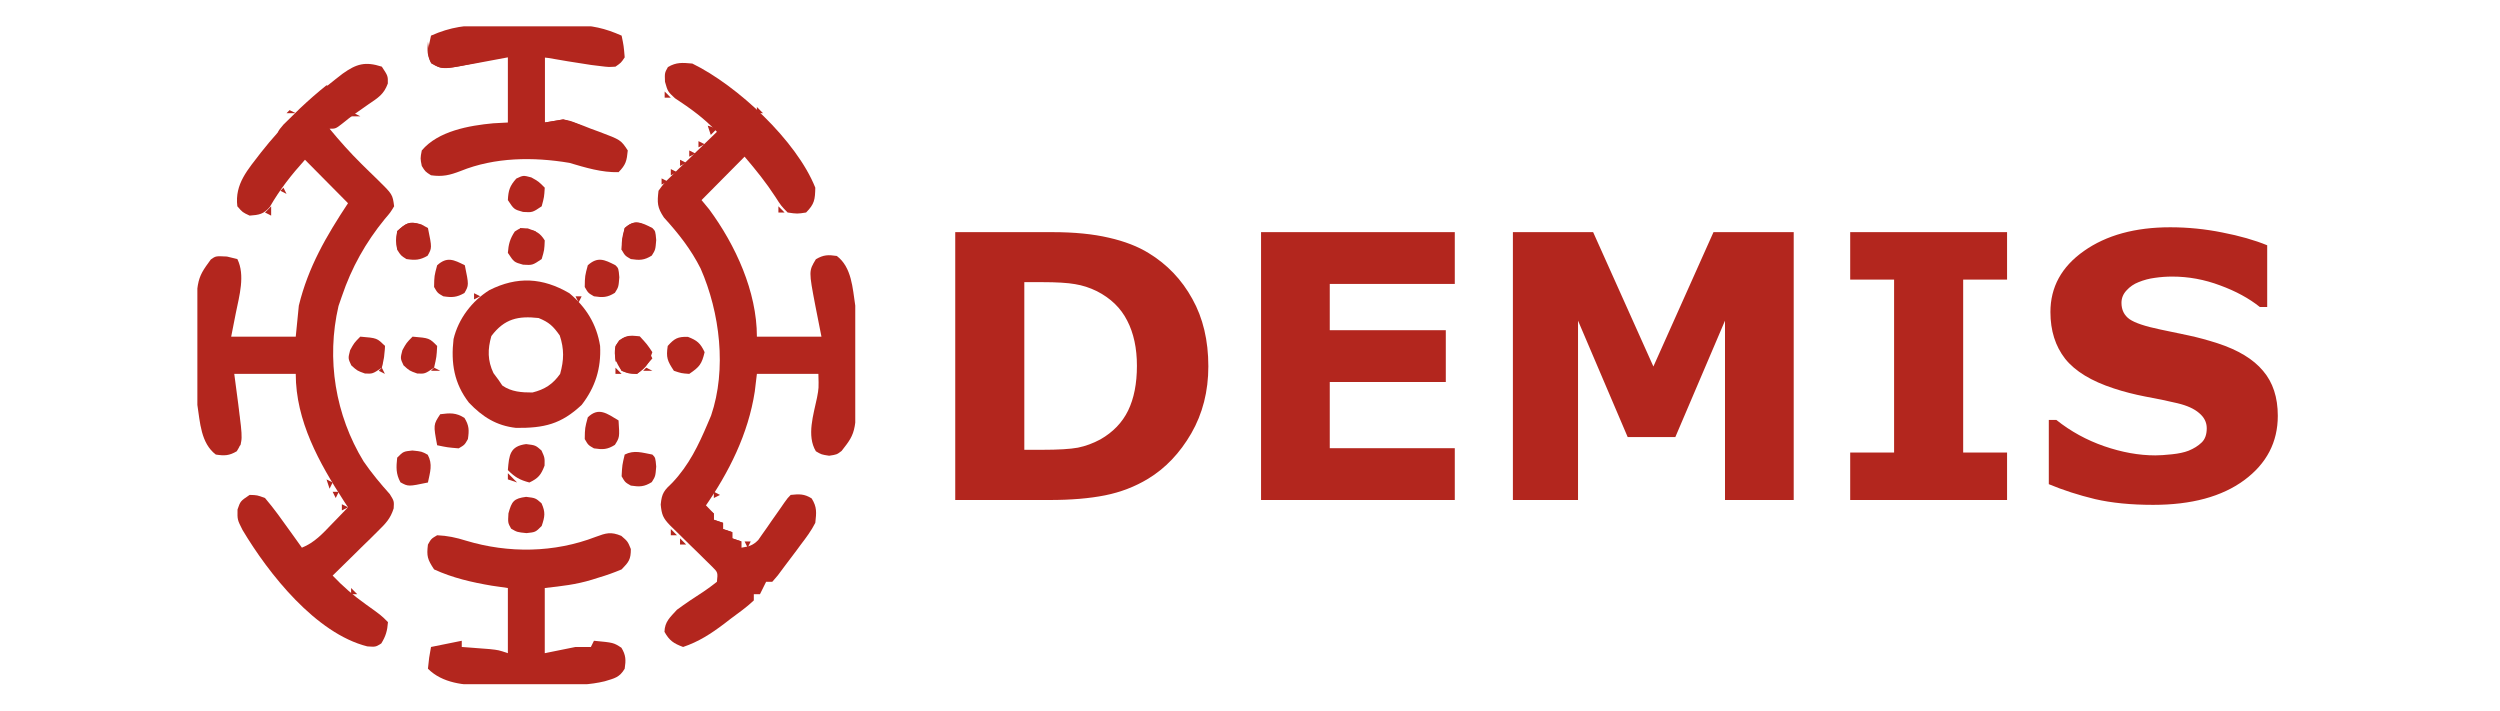 <svg width="190" height="54" viewBox="0 0 190 54" fill="none" xmlns="http://www.w3.org/2000/svg">
<g clip-path="url(#clip0_1133_10675)">
<path d="M52.617 4.83C56.028 6.491 60.537 10.682 61.963 14.264C61.946 15.174 61.899 15.508 61.262 16.151C60.59 16.255 60.59 16.255 59.86 16.151C59.364 15.642 59.364 15.642 58.926 14.957C58.197 13.84 57.473 12.947 56.589 11.906C55.51 12.995 54.43 14.085 53.318 15.207C53.511 15.441 53.704 15.675 53.902 15.915C55.9 18.63 57.524 22.153 57.524 25.585C59.143 25.585 60.762 25.585 62.43 25.585C62.201 24.417 62.201 24.417 61.969 23.25C61.463 20.599 61.463 20.599 62.007 19.703C62.585 19.361 62.939 19.353 63.599 19.453C64.735 20.316 64.796 21.898 65 23.226C65.081 24.324 65.102 25.414 65.092 26.514C65.088 27 65.092 27.485 65.096 27.971C65.104 32.811 65.104 32.811 63.961 34.272C63.599 34.547 63.599 34.547 63.014 34.636C62.43 34.547 62.43 34.547 62.007 34.297C61.288 33.113 61.835 31.49 62.094 30.219C62.228 29.506 62.228 29.506 62.197 28.415C60.654 28.415 59.112 28.415 57.524 28.415C57.471 28.858 57.418 29.3 57.363 29.756C56.867 32.983 55.4 35.902 53.552 38.557C53.783 38.712 54.014 38.868 54.253 39.028C54.253 39.184 54.253 39.34 54.253 39.5C54.484 39.578 54.715 39.656 54.954 39.736C54.954 39.892 54.954 40.047 54.954 40.208C55.185 40.285 55.416 40.363 55.654 40.443C55.654 40.599 55.654 40.755 55.654 40.915C55.886 40.993 56.117 41.071 56.355 41.151C56.355 41.307 56.355 41.462 56.355 41.623C56.921 41.532 57.222 41.457 57.628 41.039C57.73 40.894 57.831 40.748 57.935 40.598C58.047 40.44 58.159 40.283 58.274 40.12C58.388 39.954 58.502 39.789 58.619 39.618C58.849 39.291 59.078 38.964 59.308 38.638C59.459 38.419 59.459 38.419 59.612 38.197C59.86 37.849 59.86 37.849 60.094 37.613C60.741 37.544 61.125 37.527 61.685 37.879C62.101 38.541 62.049 38.958 61.963 39.736C61.657 40.341 61.264 40.864 60.853 41.401C60.749 41.543 60.646 41.684 60.539 41.829C60.239 42.236 59.934 42.637 59.627 43.038C59.372 43.38 59.372 43.38 59.112 43.73C58.973 43.89 58.835 44.051 58.692 44.217C58.538 44.217 58.383 44.217 58.225 44.217C58.07 44.528 57.916 44.84 57.757 45.16C57.603 45.16 57.449 45.16 57.29 45.16C57.29 45.316 57.29 45.472 57.29 45.632C56.745 46.151 56.125 46.582 55.523 47.032C55.276 47.223 55.276 47.223 55.024 47.417C54.028 48.169 53.1 48.77 51.916 49.17C51.198 48.902 50.877 48.692 50.5 48.02C50.523 47.235 50.932 46.913 51.449 46.34C52.105 45.858 52.768 45.414 53.452 44.976C53.808 44.74 54.149 44.48 54.486 44.217C54.561 43.505 54.561 43.505 54.125 43.069C53.961 42.907 53.796 42.746 53.626 42.58C53.447 42.403 53.269 42.227 53.086 42.045C52.897 41.862 52.709 41.679 52.515 41.49C52.145 41.127 51.775 40.763 51.406 40.398C51.241 40.237 51.076 40.076 50.906 39.91C50.385 39.364 50.289 39.112 50.214 38.35C50.294 37.463 50.481 37.27 51.113 36.67C52.364 35.34 53.079 33.853 53.785 32.189C53.87 31.989 53.955 31.789 54.043 31.582C55.243 28.061 54.712 23.752 53.252 20.418C52.514 18.942 51.563 17.746 50.458 16.53C49.946 15.764 49.941 15.409 50.047 14.5C50.455 13.928 50.455 13.928 51.018 13.382C51.218 13.184 51.419 12.986 51.625 12.783C51.837 12.581 52.048 12.379 52.267 12.171C52.478 11.964 52.69 11.756 52.908 11.543C53.431 11.031 53.957 10.524 54.486 10.019C53.513 8.984 52.472 8.238 51.292 7.462C50.748 6.953 50.748 6.953 50.539 6.213C50.514 5.538 50.514 5.538 50.763 5.096C51.415 4.713 51.87 4.766 52.617 4.83Z" fill="#B3261E"/>
<path d="M29.019 5.066C29.486 5.773 29.486 5.773 29.475 6.347C29.172 7.172 28.743 7.424 28.026 7.911C27.344 8.38 26.682 8.84 26.044 9.369C25.514 9.783 25.514 9.783 25.047 9.783C25.811 10.711 26.604 11.6 27.459 12.444C27.596 12.579 27.732 12.714 27.873 12.853C28.148 13.123 28.424 13.391 28.702 13.658C29.835 14.771 29.835 14.771 29.954 15.679C29.668 16.153 29.668 16.153 29.238 16.652C27.785 18.437 26.721 20.33 25.982 22.519C25.898 22.761 25.814 23.003 25.728 23.252C24.785 27.305 25.489 31.545 27.628 35.06C28.235 35.945 28.909 36.756 29.625 37.553C29.954 38.085 29.954 38.085 29.919 38.639C29.669 39.425 29.311 39.785 28.726 40.359C28.526 40.558 28.327 40.756 28.121 40.961C27.912 41.164 27.702 41.368 27.486 41.578C27.275 41.787 27.064 41.995 26.847 42.21C26.327 42.724 25.805 43.235 25.281 43.745C26.061 44.568 26.856 45.256 27.778 45.912C28.977 46.769 28.977 46.769 29.486 47.283C29.437 47.93 29.32 48.355 28.975 48.904C28.552 49.17 28.552 49.17 27.915 49.126C24.009 48.143 20.427 43.624 18.43 40.274C18.038 39.5 18.038 39.5 18.052 38.719C18.271 38.085 18.271 38.085 18.972 37.613C19.542 37.628 19.542 37.628 20.14 37.849C20.834 38.66 21.447 39.531 22.068 40.399C22.233 40.629 22.398 40.859 22.568 41.096C22.692 41.27 22.816 41.444 22.944 41.623C23.896 41.243 24.525 40.552 25.222 39.824C25.341 39.703 25.459 39.581 25.581 39.456C25.871 39.157 26.16 38.857 26.449 38.556C26.347 38.402 26.245 38.248 26.14 38.088C24.259 35.177 22.477 31.993 22.477 28.415C20.935 28.415 19.393 28.415 17.804 28.415C17.957 29.583 17.957 29.583 18.112 30.75C18.464 33.522 18.464 33.522 17.994 34.296C17.416 34.638 17.061 34.647 16.402 34.547C15.265 33.684 15.205 32.102 15 30.773C14.92 29.676 14.899 28.586 14.909 27.486C14.913 27 14.909 26.515 14.905 26.029C14.896 21.261 14.896 21.261 16.023 19.72C16.402 19.453 16.402 19.453 17.249 19.497C17.509 19.56 17.77 19.623 18.038 19.689C18.648 20.92 18.182 22.505 17.921 23.801C17.805 24.39 17.69 24.978 17.57 25.585C19.19 25.585 20.809 25.585 22.477 25.585C22.554 24.806 22.631 24.028 22.711 23.226C23.427 20.293 24.797 17.945 26.449 15.443C25.369 14.354 24.29 13.264 23.178 12.141C22.148 13.285 21.273 14.391 20.504 15.73C20.026 16.283 19.687 16.334 18.972 16.387C18.432 16.136 18.432 16.136 18.038 15.679C17.825 13.97 18.849 12.881 19.825 11.6C21.497 9.472 23.381 7.662 25.514 6.009C25.691 5.872 25.867 5.734 26.049 5.593C27.087 4.857 27.749 4.656 29.019 5.066Z" fill="#B3261E"/>
<path d="M47.221 40.727C47.71 41.151 47.71 41.151 47.944 41.726C47.944 42.518 47.792 42.71 47.243 43.274C46.641 43.527 46.084 43.727 45.462 43.908C45.304 43.958 45.147 44.008 44.984 44.059C43.76 44.431 42.709 44.542 41.402 44.689C41.402 46.323 41.402 47.958 41.402 49.642C42.173 49.486 42.944 49.33 43.738 49.17C44.124 49.17 44.51 49.17 44.907 49.17C45.022 48.937 45.022 48.937 45.14 48.698C46.632 48.84 46.632 48.84 47.228 49.229C47.574 49.803 47.575 50.161 47.477 50.821C47.083 51.491 46.698 51.552 45.953 51.779C44.849 52.045 43.782 52.072 42.651 52.071C42.441 52.072 42.231 52.073 42.014 52.074C41.573 52.076 41.131 52.076 40.689 52.075C40.017 52.074 39.346 52.08 38.675 52.085C38.243 52.086 37.812 52.086 37.38 52.086C37.182 52.088 36.984 52.09 36.78 52.093C35.287 52.081 33.624 51.932 32.523 50.821C32.611 49.966 32.611 49.966 32.757 49.17C33.528 49.014 34.299 48.859 35.094 48.698C35.094 48.854 35.094 49.01 35.094 49.17C35.385 49.191 35.385 49.191 35.682 49.213C35.936 49.233 36.19 49.253 36.452 49.273C36.704 49.292 36.956 49.312 37.216 49.331C37.897 49.406 37.897 49.406 38.598 49.642C38.598 48.007 38.598 46.373 38.598 44.689C38.194 44.63 37.789 44.572 37.372 44.512C35.871 44.258 34.38 43.916 32.991 43.274C32.487 42.511 32.414 42.271 32.523 41.387C32.772 40.945 32.772 40.945 33.224 40.679C34.008 40.713 34.67 40.855 35.418 41.091C38.648 42.064 42.125 42.018 45.276 40.801C46.068 40.508 46.425 40.395 47.221 40.727Z" fill="#B3261E"/>
<path d="M37.094 1.906C37.442 1.905 37.442 1.905 37.796 1.904C38.283 1.904 38.77 1.905 39.257 1.908C39.998 1.912 40.739 1.908 41.481 1.903C41.956 1.904 42.431 1.905 42.906 1.906C43.126 1.905 43.345 1.903 43.572 1.902C44.953 1.917 45.978 2.144 47.243 2.708C47.404 3.489 47.404 3.489 47.477 4.359C47.203 4.77 47.203 4.77 46.776 5.066C46.244 5.1 46.244 5.1 45.622 5.022C45.397 4.995 45.172 4.967 44.94 4.939C43.757 4.764 42.58 4.568 41.402 4.359C41.402 5.993 41.402 7.628 41.402 9.311C41.865 9.234 42.327 9.156 42.804 9.076C43.319 9.174 43.319 9.174 43.797 9.356C43.974 9.422 44.152 9.489 44.335 9.557C44.618 9.669 44.618 9.669 44.907 9.783C45.117 9.86 45.328 9.937 45.545 10.016C47.182 10.634 47.182 10.634 47.711 11.434C47.635 12.218 47.569 12.521 47.01 13.085C45.723 13.117 44.495 12.737 43.271 12.377C40.538 11.918 37.606 11.942 35.006 12.997C34.169 13.317 33.64 13.445 32.757 13.321C32.319 13.041 32.319 13.041 32.056 12.613C31.939 12.039 31.939 12.039 32.056 11.434C33.301 9.954 35.661 9.54 37.489 9.37C37.855 9.351 38.221 9.332 38.598 9.311C38.598 7.677 38.598 6.043 38.598 4.359C37.354 4.59 37.354 4.59 36.11 4.824C33.61 5.28 33.61 5.28 32.772 4.816C32.38 4.093 32.597 3.487 32.757 2.708C34.249 2.043 35.473 1.896 37.094 1.906Z" fill="#B3261E"/>
<path d="M43.271 22.283C44.543 23.348 45.347 24.639 45.608 26.292C45.693 27.997 45.247 29.427 44.206 30.773C42.636 32.244 41.347 32.538 39.219 32.52C37.728 32.353 36.674 31.684 35.642 30.606C34.507 29.138 34.261 27.592 34.469 25.77C34.838 24.227 35.865 22.879 37.197 22.047C39.306 20.989 41.236 21.095 43.271 22.283ZM37.343 25.541C37.055 26.555 37.051 27.4 37.503 28.356C37.633 28.531 37.764 28.706 37.898 28.887C38.035 29.091 38.035 29.091 38.175 29.299C38.872 29.784 39.643 29.83 40.468 29.83C41.404 29.594 42.006 29.209 42.571 28.415C42.863 27.361 42.885 26.537 42.541 25.496C42.04 24.788 41.736 24.493 40.935 24.17C39.392 23.997 38.34 24.213 37.343 25.541Z" fill="#B3261E"/>
<path d="M39.985 33.751C40.7 33.839 40.7 33.839 41.153 34.237C41.401 34.783 41.401 34.783 41.387 35.387C41.117 36.094 40.913 36.346 40.233 36.67C39.5 36.476 39.134 36.268 38.598 35.726C38.691 34.589 38.752 33.91 39.985 33.751Z" fill="#B3261E"/>
<path d="M48.645 25.585C49.185 26.174 49.185 26.174 49.579 26.764C49.287 27.626 49.189 27.892 48.411 28.415C47.812 28.371 47.812 28.371 47.243 28.179C46.739 27.417 46.666 27.176 46.775 26.292C47.273 25.526 47.768 25.412 48.645 25.585Z" fill="#B3261E"/>
<path d="M40.116 17.36C40.752 17.584 41.045 17.694 41.401 18.273C41.372 18.996 41.372 18.996 41.168 19.689C40.467 20.16 40.467 20.16 39.751 20.116C39.065 19.924 39.065 19.924 38.598 19.217C38.647 18.556 38.759 18.148 39.123 17.595C39.532 17.33 39.532 17.33 40.116 17.36Z" fill="#B3261E"/>
<path d="M52.281 25.6C52.981 25.872 53.23 26.078 53.551 26.764C53.339 27.666 53.16 27.892 52.383 28.415C51.784 28.371 51.784 28.371 51.215 28.179C50.713 27.42 50.616 27.175 50.747 26.293C51.259 25.719 51.513 25.581 52.281 25.6Z" fill="#B3261E"/>
<path d="M31.355 25.585C32.629 25.692 32.629 25.692 33.224 26.293C33.18 27.118 33.18 27.118 32.99 27.944C32.289 28.415 32.289 28.415 31.705 28.386C31.121 28.179 31.121 28.179 30.669 27.767C30.42 27.236 30.42 27.236 30.581 26.617C30.888 26.057 30.888 26.057 31.355 25.585Z" fill="#B3261E"/>
<path d="M27.383 25.585C28.658 25.692 28.658 25.692 29.252 26.293C29.209 27.118 29.209 27.118 29.019 27.944C28.318 28.415 28.318 28.415 27.734 28.386C27.15 28.179 27.15 28.179 26.697 27.767C26.449 27.236 26.449 27.236 26.609 26.617C26.916 26.057 26.916 26.057 27.383 25.585Z" fill="#B3261E"/>
<path d="M40.379 13.483C40.934 13.793 40.934 13.793 41.401 14.264C41.358 14.972 41.358 14.972 41.168 15.679C40.467 16.151 40.467 16.151 39.751 16.107C39.065 15.915 39.065 15.915 38.598 15.208C38.635 14.463 38.743 14.127 39.24 13.571C39.766 13.321 39.766 13.321 40.379 13.483Z" fill="#B3261E"/>
<path d="M39.986 37.761C40.701 37.849 40.701 37.849 41.154 38.247C41.468 38.938 41.409 39.261 41.169 39.972C40.701 40.444 40.701 40.444 40.015 40.517C39.299 40.444 39.299 40.444 38.847 40.178C38.598 39.736 38.598 39.736 38.642 39.014C38.893 38.1 39.044 37.882 39.986 37.761Z" fill="#B3261E"/>
<path d="M31.34 34.238C32.056 34.312 32.056 34.312 32.508 34.562C32.901 35.284 32.683 35.89 32.523 36.67C31.027 36.983 31.027 36.983 30.435 36.655C30.081 36.003 30.11 35.514 30.186 34.783C30.654 34.312 30.654 34.312 31.34 34.238Z" fill="#B3261E"/>
<path d="M46.776 20.16C47.01 20.396 47.01 20.396 47.068 21.074C47.01 21.811 47.01 21.811 46.732 22.254C46.156 22.615 45.807 22.62 45.14 22.519C44.702 22.268 44.702 22.268 44.44 21.811C44.454 20.971 44.454 20.971 44.673 20.16C45.423 19.485 45.938 19.726 46.776 20.16Z" fill="#B3261E"/>
<path d="M49.58 17.33C49.813 17.566 49.813 17.566 49.872 18.244C49.813 18.981 49.813 18.981 49.536 19.424C48.959 19.785 48.611 19.79 47.944 19.689C47.506 19.438 47.506 19.438 47.243 18.981C47.258 18.141 47.258 18.141 47.477 17.33C48.227 16.654 48.741 16.896 49.58 17.33Z" fill="#B3261E"/>
<path d="M32.013 17.05C32.181 17.143 32.35 17.235 32.524 17.33C32.835 18.846 32.835 18.846 32.495 19.438C31.908 19.774 31.553 19.789 30.888 19.689C30.465 19.423 30.465 19.423 30.187 18.981C30.07 18.274 30.07 18.274 30.187 17.566C30.857 16.948 31.129 16.793 32.013 17.05Z" fill="#B3261E"/>
<path d="M47.01 31.953C47.094 33.233 47.094 33.233 46.732 33.81C46.156 34.172 45.807 34.177 45.14 34.076C44.702 33.825 44.702 33.825 44.44 33.368C44.454 32.528 44.454 32.528 44.673 31.717C45.5 30.913 46.131 31.429 47.01 31.953Z" fill="#B3261E"/>
<path d="M49.58 34.547C49.813 34.783 49.813 34.783 49.872 35.461C49.813 36.198 49.813 36.198 49.536 36.64C48.959 37.002 48.611 37.007 47.944 36.906C47.506 36.655 47.506 36.655 47.243 36.198C47.287 35.343 47.287 35.343 47.477 34.547C48.199 34.182 48.805 34.405 49.58 34.547Z" fill="#B3261E"/>
<path d="M33.458 31.481C34.197 31.386 34.659 31.352 35.298 31.761C35.656 32.343 35.661 32.694 35.561 33.368C35.313 33.81 35.313 33.81 34.86 34.075C33.998 34.002 33.998 34.002 33.224 33.839C32.932 32.277 32.932 32.277 33.458 31.481Z" fill="#B3261E"/>
<path d="M35.327 20.161C35.638 21.676 35.638 21.676 35.297 22.268C34.711 22.604 34.356 22.62 33.691 22.519C33.253 22.268 33.253 22.268 32.99 21.811C33.005 20.971 33.005 20.971 33.224 20.161C33.975 19.483 34.483 19.735 35.327 20.161Z" fill="#B3261E"/>
<path d="M41.168 4.123C41.708 4.123 42.247 4.123 42.803 4.123C42.803 4.2 42.803 4.278 42.803 4.358C42.341 4.358 41.878 4.358 41.402 4.358C41.402 5.993 41.402 7.627 41.402 9.311C41.864 9.233 42.327 9.156 42.803 9.075C43.592 9.296 43.592 9.296 44.205 9.547C44.205 9.625 44.205 9.703 44.205 9.783C43.203 9.705 42.201 9.627 41.168 9.547C41.168 7.757 41.168 5.967 41.168 4.123Z" fill="#B3261E"/>
<path d="M24.814 6.481C24.968 6.559 25.122 6.637 25.281 6.717C24.802 7.386 24.39 7.867 23.704 8.324C22.7 9.005 21.909 9.847 21.075 10.726C21.075 10.019 21.075 10.019 21.537 9.475C21.741 9.275 21.945 9.075 22.156 8.869C22.368 8.661 22.58 8.453 22.798 8.239C23.451 7.623 24.112 7.04 24.814 6.481Z" fill="#B3261E"/>
<path d="M56.355 7.66C57.495 8.59 58.471 9.575 59.392 10.726C58.691 10.726 58.691 10.726 58.06 10.159C57.826 9.917 57.593 9.674 57.362 9.429C57.243 9.305 57.123 9.182 57.001 9.054C56.706 8.748 56.413 8.44 56.121 8.132C56.198 7.976 56.275 7.821 56.355 7.66Z" fill="#B3261E"/>
<path d="M53.084 37.849C53.483 38.232 53.872 38.626 54.252 39.028C54.252 39.184 54.252 39.34 54.252 39.5C54.483 39.578 54.715 39.656 54.953 39.736C54.953 39.892 54.953 40.047 54.953 40.208C55.184 40.285 55.416 40.363 55.654 40.444C55.654 40.599 55.654 40.755 55.654 40.915C55.885 40.993 56.117 41.071 56.355 41.151C56.124 41.229 55.892 41.307 55.654 41.387C55.223 40.977 54.795 40.564 54.369 40.149C54.246 40.033 54.124 39.917 53.998 39.798C53.675 39.48 53.378 39.137 53.084 38.792C53.084 38.481 53.084 38.17 53.084 37.849Z" fill="#B3261E"/>
<path d="M32.524 3.179C32.548 3.33 32.572 3.481 32.597 3.636C32.65 3.797 32.703 3.957 32.757 4.123C32.989 4.2 33.22 4.278 33.458 4.358C33.458 4.514 33.458 4.67 33.458 4.83C33.613 4.776 33.768 4.723 33.928 4.667C34.238 4.565 34.238 4.565 34.553 4.462C34.757 4.393 34.96 4.325 35.169 4.254C35.852 4.11 36.296 4.175 36.963 4.358C36.963 4.436 36.963 4.514 36.963 4.594C33.646 5.335 33.646 5.335 32.786 4.786C32.442 4.226 32.472 3.826 32.524 3.179Z" fill="#B3261E"/>
<path d="M17.57 29.358C17.647 29.358 17.724 29.358 17.804 29.358C18.078 30.863 18.34 32.307 18.271 33.84C18.194 33.84 18.117 33.84 18.037 33.84C18.037 33.373 18.037 32.906 18.037 32.424C17.883 32.424 17.729 32.424 17.57 32.424C17.267 31.337 17.404 30.458 17.57 29.358Z" fill="#B3261E"/>
<path d="M49.113 26.293C49.267 26.604 49.421 26.915 49.58 27.236C49.069 27.84 49.069 27.84 48.412 28.415C47.769 28.4 47.769 28.4 47.243 28.179C47.166 28.024 47.089 27.868 47.01 27.708C47.227 27.712 47.444 27.717 47.667 27.722C48.417 27.745 48.417 27.745 49.113 27.472C49.113 27.083 49.113 26.693 49.113 26.293Z" fill="#B3261E"/>
<path d="M49.346 17.33C49.071 17.403 49.071 17.403 48.791 17.478C48.105 17.756 48.105 17.756 47.871 18.539C47.792 18.875 47.792 18.875 47.711 19.217C47.556 19.139 47.402 19.061 47.243 18.981C47.302 18.185 47.302 18.185 47.477 17.33C48.188 16.711 48.59 16.839 49.346 17.33Z" fill="#B3261E"/>
<path d="M48.645 25.585C48.411 26.056 48.411 26.056 47.944 26.263C47.43 26.486 47.43 26.486 47.301 27.029C47.282 27.175 47.263 27.321 47.243 27.471C47.089 27.471 46.934 27.471 46.775 27.471C46.691 26.422 46.691 26.422 47.053 25.865C47.607 25.498 47.995 25.532 48.645 25.585Z" fill="#B3261E"/>
<path d="M31.895 17.05C32.025 17.143 32.155 17.235 32.289 17.33C32.106 17.403 31.923 17.476 31.735 17.552C30.834 17.919 30.586 18.089 30.187 18.981C30.114 18.318 30.114 18.318 30.187 17.566C30.806 17.01 31.088 16.764 31.895 17.05Z" fill="#B3261E"/>
<path d="M39.533 17.33C39.918 17.408 40.304 17.486 40.701 17.566C40.701 17.799 40.701 18.033 40.701 18.273C40.161 18.273 39.621 18.273 39.065 18.273C39.22 17.962 39.374 17.651 39.533 17.33Z" fill="#B3261E"/>
<path d="M21.776 43.981C22.238 44.37 22.701 44.759 23.177 45.16C23.1 45.316 23.023 45.471 22.944 45.632C22.481 45.243 22.019 44.854 21.542 44.453C21.619 44.297 21.696 44.141 21.776 43.981Z" fill="#B3261E"/>
<path d="M28.551 25.821C28.898 26.054 28.898 26.054 29.252 26.293C29.175 26.837 29.098 27.382 29.018 27.943C28.941 27.943 28.864 27.943 28.785 27.943C28.7 27.634 28.618 27.325 28.536 27.015C28.467 26.756 28.467 26.756 28.397 26.492C28.371 26.349 28.344 26.205 28.317 26.057C28.395 25.979 28.472 25.901 28.551 25.821Z" fill="#B3261E"/>
<path d="M26.682 19.217C26.836 19.217 26.991 19.217 27.149 19.217C26.741 20.573 26.741 20.573 26.215 21.104C25.981 20.396 25.981 20.396 26.288 19.762C26.418 19.582 26.548 19.402 26.682 19.217Z" fill="#B3261E"/>
<path d="M38.598 35.962C38.829 36.196 39.06 36.429 39.299 36.67C39.067 36.592 38.836 36.514 38.598 36.434C38.598 36.278 38.598 36.123 38.598 35.962Z" fill="#B3261E"/>
<path d="M20.608 15.679C20.608 15.913 20.608 16.146 20.608 16.387C20.454 16.309 20.299 16.231 20.141 16.151C20.295 15.995 20.449 15.84 20.608 15.679Z" fill="#B3261E"/>
<path d="M53.785 9.547C54.017 9.625 54.248 9.703 54.486 9.783C54.332 9.939 54.178 10.095 54.019 10.255C53.942 10.021 53.865 9.788 53.785 9.547Z" fill="#B3261E"/>
<path d="M24.814 36.434C25.045 36.551 25.045 36.551 25.281 36.67C25.204 36.826 25.127 36.981 25.047 37.142C24.97 36.908 24.893 36.675 24.814 36.434Z" fill="#B3261E"/>
<path d="M49.113 27.943C49.267 28.021 49.421 28.099 49.58 28.179C49.349 28.179 49.117 28.179 48.879 28.179C48.956 28.101 49.033 28.023 49.113 27.943Z" fill="#B3261E"/>
<path d="M32.99 27.943C33.145 28.021 33.299 28.099 33.458 28.179C33.227 28.179 32.995 28.179 32.757 28.179C32.834 28.101 32.911 28.023 32.99 27.943Z" fill="#B3261E"/>
<path d="M26.916 8.604C27.07 8.682 27.225 8.76 27.384 8.84C27.152 8.84 26.921 8.84 26.683 8.84C26.76 8.762 26.837 8.684 26.916 8.604Z" fill="#B3261E"/>
<path d="M22.009 8.368C22.163 8.446 22.317 8.524 22.476 8.604C22.245 8.604 22.014 8.604 21.775 8.604C21.852 8.526 21.93 8.448 22.009 8.368Z" fill="#B3261E"/>
<path d="M26.683 44.688C26.837 44.844 26.991 45 27.15 45.16C26.996 45.16 26.841 45.16 26.683 45.16C26.683 45.005 26.683 44.849 26.683 44.688Z" fill="#B3261E"/>
<path d="M56.589 41.151C56.743 41.151 56.897 41.151 57.056 41.151C56.979 41.306 56.902 41.462 56.822 41.623C56.745 41.467 56.668 41.311 56.589 41.151Z" fill="#B3261E"/>
<path d="M51.683 40.915C51.837 41.071 51.991 41.226 52.15 41.387C51.996 41.387 51.842 41.387 51.683 41.387C51.683 41.231 51.683 41.075 51.683 40.915Z" fill="#B3261E"/>
<path d="M50.981 40.208C51.136 40.363 51.29 40.519 51.449 40.679C51.294 40.679 51.14 40.679 50.981 40.679C50.981 40.524 50.981 40.368 50.981 40.208Z" fill="#B3261E"/>
<path d="M25.981 38.321C26.213 38.438 26.213 38.438 26.449 38.557C26.217 38.673 26.217 38.673 25.981 38.792C25.981 38.637 25.981 38.481 25.981 38.321Z" fill="#B3261E"/>
<path d="M54.252 37.377C54.483 37.494 54.483 37.494 54.719 37.613C54.488 37.73 54.488 37.73 54.252 37.849C54.252 37.694 54.252 37.538 54.252 37.377Z" fill="#B3261E"/>
<path d="M25.28 37.377C25.434 37.377 25.589 37.377 25.748 37.377C25.671 37.533 25.593 37.689 25.514 37.849C25.437 37.694 25.36 37.538 25.28 37.377Z" fill="#B3261E"/>
<path d="M46.775 27.943C46.93 28.099 47.084 28.255 47.243 28.415C47.089 28.415 46.934 28.415 46.775 28.415C46.775 28.259 46.775 28.104 46.775 27.943Z" fill="#B3261E"/>
<path d="M29.019 27.943C29.096 28.099 29.173 28.255 29.252 28.415C29.098 28.337 28.944 28.259 28.785 28.179C28.862 28.101 28.939 28.023 29.019 27.943Z" fill="#B3261E"/>
<path d="M43.738 22.519C43.892 22.519 44.047 22.519 44.206 22.519C44.129 22.675 44.051 22.83 43.972 22.991C43.895 22.835 43.818 22.679 43.738 22.519Z" fill="#B3261E"/>
<path d="M36.028 22.283C36.26 22.4 36.26 22.4 36.496 22.519C36.264 22.636 36.264 22.636 36.028 22.755C36.028 22.599 36.028 22.444 36.028 22.283Z" fill="#B3261E"/>
<path d="M59.159 15.679C59.313 15.835 59.468 15.991 59.627 16.151C59.472 16.151 59.318 16.151 59.159 16.151C59.159 15.995 59.159 15.84 59.159 15.679Z" fill="#B3261E"/>
<path d="M21.542 14.264C21.619 14.42 21.696 14.575 21.776 14.736C21.622 14.658 21.468 14.58 21.309 14.5C21.386 14.422 21.463 14.344 21.542 14.264Z" fill="#B3261E"/>
<path d="M50.28 13.557C50.512 13.673 50.512 13.673 50.748 13.793C50.516 13.909 50.516 13.909 50.28 14.028C50.28 13.873 50.28 13.717 50.28 13.557Z" fill="#B3261E"/>
<path d="M50.981 12.849C51.213 12.966 51.213 12.966 51.449 13.085C51.217 13.202 51.217 13.202 50.981 13.321C50.981 13.165 50.981 13.009 50.981 12.849Z" fill="#B3261E"/>
<path d="M51.683 12.142C51.914 12.258 51.914 12.258 52.15 12.377C51.919 12.494 51.919 12.494 51.683 12.613C51.683 12.458 51.683 12.302 51.683 12.142Z" fill="#B3261E"/>
<path d="M52.383 11.434C52.614 11.551 52.614 11.551 52.85 11.67C52.619 11.787 52.619 11.787 52.383 11.906C52.383 11.75 52.383 11.595 52.383 11.434Z" fill="#B3261E"/>
<path d="M53.084 10.727C53.315 10.843 53.315 10.843 53.551 10.962C53.32 11.079 53.32 11.079 53.084 11.198C53.084 11.043 53.084 10.887 53.084 10.727Z" fill="#B3261E"/>
<path d="M57.523 8.132C57.678 8.287 57.832 8.443 57.991 8.604C57.837 8.604 57.682 8.604 57.523 8.604C57.523 8.448 57.523 8.292 57.523 8.132Z" fill="#B3261E"/>
<path d="M50.514 6.953C50.668 7.108 50.822 7.264 50.981 7.424C50.827 7.424 50.673 7.424 50.514 7.424C50.514 7.269 50.514 7.113 50.514 6.953Z" fill="#B3261E"/>
<path d="M47.01 51.292C47.477 51.528 47.477 51.528 47.477 51.528L47.01 51.292Z" fill="#B3261E"/>
<path d="M32.523 51.292C32.991 51.528 32.991 51.528 32.991 51.528L32.523 51.292Z" fill="#B3261E"/>
<path d="M32.757 48.698C33.224 48.934 33.224 48.934 33.224 48.934L32.757 48.698Z" fill="#B3261E"/>
<path d="M53.552 48.462C54.019 48.698 54.019 48.698 54.019 48.698L53.552 48.462Z" fill="#B3261E"/>
<path d="M54.953 47.519C55.42 47.755 55.42 47.755 55.42 47.755L54.953 47.519Z" fill="#B3261E"/>
<path d="M24.579 47.519C25.046 47.755 25.046 47.755 25.046 47.755L24.579 47.519Z" fill="#B3261E"/>
<path d="M23.645 46.812C24.112 47.047 24.112 47.047 24.112 47.047L23.645 46.812Z" fill="#B3261E"/>
<path d="M57.757 45.16C58.224 45.396 58.224 45.396 58.224 45.396L57.757 45.16Z" fill="#B3261E"/>
<path d="M32.523 40.679C32.991 40.915 32.991 40.915 32.991 40.915L32.523 40.679Z" fill="#B3261E"/>
<path d="M40.701 40.443C41.169 40.679 41.169 40.679 41.169 40.679L40.701 40.443Z" fill="#B3261E"/>
<path d="M38.832 40.443C39.299 40.679 39.299 40.679 39.299 40.679L38.832 40.443Z" fill="#B3261E"/>
<path d="M40.701 36.434C41.169 36.67 41.169 36.67 41.169 36.67L40.701 36.434Z" fill="#B3261E"/>
<path d="M43.037 31.717C43.504 31.953 43.504 31.953 43.504 31.953L43.037 31.717Z" fill="#B3261E"/>
<path d="M36.495 31.717C36.962 31.953 36.962 31.953 36.962 31.953L36.495 31.717Z" fill="#B3261E"/>
<path d="M40.935 29.123C41.402 29.358 41.402 29.358 41.402 29.358L40.935 29.123Z" fill="#B3261E"/>
<path d="M38.598 29.123C39.065 29.358 39.065 29.358 39.065 29.358L38.598 29.123Z" fill="#B3261E"/>
<path d="M52.851 28.179C53.318 28.415 53.318 28.415 53.318 28.415L52.851 28.179Z" fill="#B3261E"/>
<path d="M30.654 28.179C31.122 28.415 31.122 28.415 31.122 28.415L30.654 28.179Z" fill="#B3261E"/>
<path d="M26.683 28.179C27.15 28.415 27.15 28.415 27.15 28.415L26.683 28.179Z" fill="#B3261E"/>
<path d="M40.935 24.642C41.402 24.878 41.402 24.878 41.402 24.878L40.935 24.642Z" fill="#B3261E"/>
<path d="M38.598 24.642C39.065 24.878 39.065 24.878 39.065 24.878L38.598 24.642Z" fill="#B3261E"/>
<path d="M42.804 21.811C43.271 22.047 43.271 22.047 43.271 22.047L42.804 21.811Z" fill="#B3261E"/>
<path d="M36.728 21.811C37.196 22.047 37.196 22.047 37.196 22.047L36.728 21.811Z" fill="#B3261E"/>
<path d="M17.57 19.217C18.038 19.453 18.038 19.453 18.038 19.453L17.57 19.217Z" fill="#B3261E"/>
<path d="M57.757 13.793C58.224 14.028 58.224 14.028 58.224 14.028L57.757 13.793Z" fill="#B3261E"/>
<path d="M38.832 13.321C39.299 13.557 39.299 13.557 39.299 13.557L38.832 13.321Z" fill="#B3261E"/>
<path d="M47.01 13.085C47.477 13.321 47.477 13.321 47.477 13.321L47.01 13.085Z" fill="#B3261E"/>
<path d="M32.056 13.085C32.523 13.321 32.523 13.321 32.523 13.321L32.056 13.085Z" fill="#B3261E"/>
<path d="M25.748 9.547C26.215 9.783 26.215 9.783 26.215 9.783L25.748 9.547Z" fill="#B3261E"/>
<path d="M52.617 8.604C53.084 8.84 53.084 8.84 53.084 8.84L52.617 8.604Z" fill="#B3261E"/>
<path d="M57.056 7.896C57.523 8.132 57.523 8.132 57.523 8.132L57.056 7.896Z" fill="#B3261E"/>
<path d="M50.514 4.83C50.981 5.066 50.981 5.066 50.981 5.066L50.514 4.83Z" fill="#B3261E"/>
</g>
<path d="M91.834 27.842C91.834 29.738 91.401 31.438 90.535 32.941C89.669 34.436 88.576 35.585 87.254 36.387C86.26 36.988 85.171 37.408 83.986 37.645C82.801 37.882 81.398 38 79.775 38H72.598V17.643H79.981C81.639 17.643 83.07 17.784 84.273 18.066C85.477 18.34 86.488 18.732 87.309 19.242C88.712 20.099 89.815 21.256 90.617 22.715C91.428 24.164 91.834 25.873 91.834 27.842ZM86.406 27.801C86.406 26.461 86.16 25.317 85.668 24.369C85.185 23.412 84.415 22.665 83.357 22.127C82.82 21.863 82.268 21.685 81.703 21.594C81.147 21.494 80.304 21.443 79.174 21.443H77.848V34.185H79.174C80.422 34.185 81.338 34.131 81.922 34.022C82.505 33.903 83.075 33.693 83.631 33.393C84.588 32.846 85.29 32.117 85.736 31.205C86.183 30.285 86.406 29.15 86.406 27.801ZM110.564 38H95.84V17.643H110.564V21.58H101.062V25.094H109.881V29.031H101.062V34.062H110.564V38ZM136.322 38H131.1V24.369L127.326 33.215H123.703L119.93 24.369V38H114.98V17.643H121.078L125.658 27.855L130.225 17.643H136.322V38ZM152.537 38H140.615V34.391H143.951V21.252H140.615V17.643H152.537V21.252H149.201V34.391H152.537V38ZM173.113 31.602C173.113 33.607 172.261 35.238 170.557 36.496C168.861 37.745 166.555 38.369 163.639 38.369C161.952 38.369 160.48 38.223 159.223 37.932C157.974 37.631 156.803 37.253 155.709 36.797V31.916H156.283C157.368 32.782 158.58 33.447 159.92 33.912C161.269 34.377 162.563 34.609 163.803 34.609C164.122 34.609 164.541 34.582 165.061 34.527C165.58 34.473 166.004 34.382 166.332 34.254C166.733 34.09 167.061 33.885 167.316 33.639C167.581 33.393 167.713 33.028 167.713 32.545C167.713 32.098 167.521 31.715 167.139 31.396C166.765 31.068 166.214 30.818 165.484 30.645C164.719 30.462 163.908 30.294 163.051 30.139C162.203 29.975 161.406 29.77 160.658 29.523C158.945 28.967 157.71 28.215 156.953 27.268C156.206 26.311 155.832 25.126 155.832 23.713C155.832 21.817 156.68 20.272 158.375 19.078C160.079 17.875 162.267 17.273 164.938 17.273C166.277 17.273 167.599 17.406 168.902 17.67C170.215 17.925 171.35 18.249 172.307 18.641V23.33H171.746C170.926 22.674 169.919 22.127 168.725 21.689C167.54 21.243 166.327 21.02 165.088 21.02C164.65 21.02 164.213 21.051 163.775 21.115C163.347 21.17 162.932 21.279 162.531 21.443C162.176 21.58 161.87 21.79 161.615 22.072C161.36 22.346 161.232 22.66 161.232 23.016C161.232 23.553 161.438 23.968 161.848 24.26C162.258 24.542 163.033 24.802 164.172 25.039C164.919 25.194 165.635 25.344 166.318 25.49C167.011 25.636 167.754 25.837 168.547 26.092C170.105 26.602 171.254 27.299 171.992 28.184C172.74 29.059 173.113 30.198 173.113 31.602Z" fill="#B3261E"/>
<defs>
<clipPath id="clip0_1133_10675">
<rect width="50" height="50" fill="white" transform="translate(15 2)"/>
</clipPath>
</defs>
</svg>
